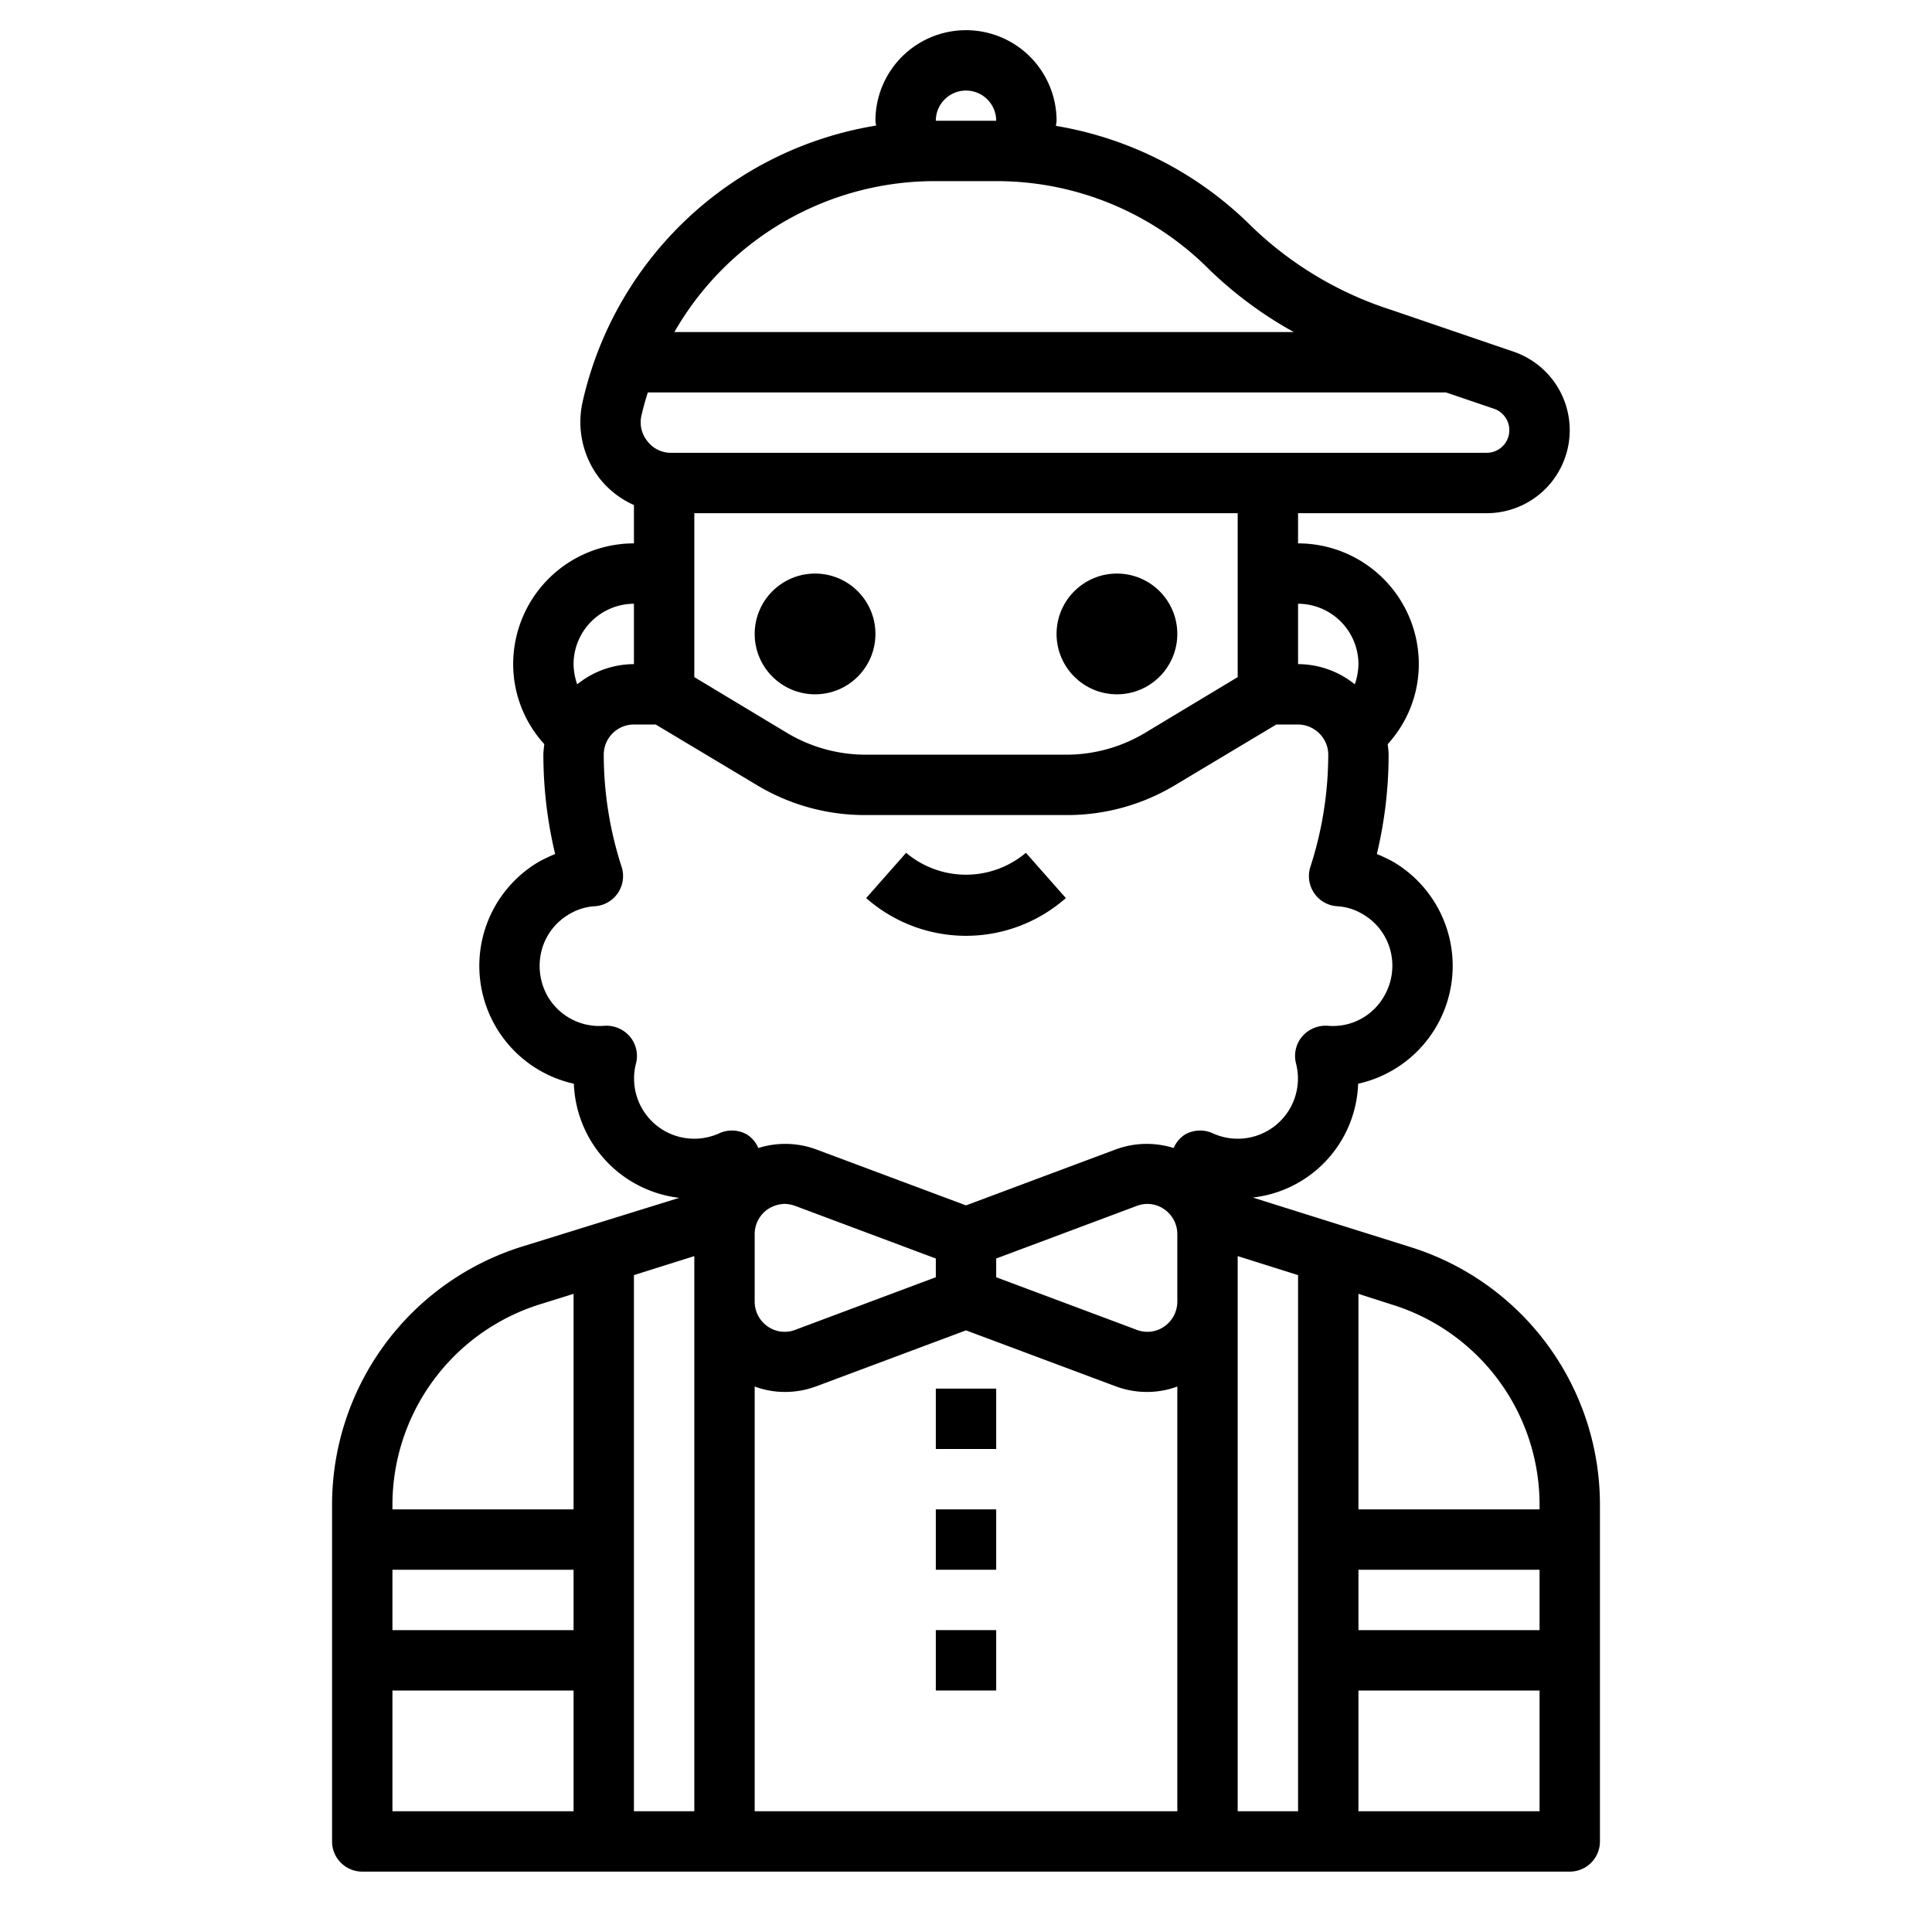 <svg xmlns="http://www.w3.org/2000/svg" viewBox="0 0 64 64" x="0px" y="0px"><g><path d="M35.307,29.75l-1.323-1.5a3.076,3.076,0,0,1-3.968,0l-1.323,1.5a5,5,0,0,0,6.614,0Z"></path><circle cx="27" cy="21" r="2"></circle><circle cx="37" cy="21" r="2"></circle><path d="M46.69,41.3,41.5,39.67a3.931,3.931,0,0,0,3.49-3.77,4,4,0,0,0,1.13-7.37q-.255-.135-.51-.24A14.155,14.155,0,0,0,46,25c0-.12-.02-.23-.03-.35A3.931,3.931,0,0,0,47,22a4,4,0,0,0-4-4V17h6.25a2.749,2.749,0,0,0,.89-5.35L46.1,10.27A11.873,11.873,0,0,1,41.46,7.5a11.958,11.958,0,0,0-6.48-3.33c0-.05.02-.11.02-.17a3,3,0,0,0-6,0c0,.06.02.11.02.16a11.932,11.932,0,0,0-9.72,9.15,3.053,3.053,0,0,0,.58,2.56,3.012,3.012,0,0,0,1.12.86V18a4,4,0,0,0-4,4,3.931,3.931,0,0,0,1.03,2.65c-.01.12-.03.23-.03.35a14.155,14.155,0,0,0,.39,3.29q-.255.105-.51.24a4,4,0,0,0,1.13,7.37,3.955,3.955,0,0,0,3.49,3.78l-5.19,1.61A8.963,8.963,0,0,0,11,49.88V61a1,1,0,0,0,1,1H52a1,1,0,0,0,1-1V49.88A8.941,8.941,0,0,0,46.69,41.3ZM45,22a2.146,2.146,0,0,1-.12.67A3,3,0,0,0,43,22V20A2.006,2.006,0,0,1,45,22ZM32,3a1,1,0,0,1,1,1H31A1,1,0,0,1,32,3ZM31,6h2a9.935,9.935,0,0,1,7.05,2.92A13.132,13.132,0,0,0,42.86,11H22.34A9.938,9.938,0,0,1,31,6Zm-9.75,7.76c.06-.26.13-.51.21-.76H47.9l1.59.54A.75.75,0,0,1,49.25,15H22.23a.978.978,0,0,1-.78-.38A.991.991,0,0,1,21.25,13.76ZM41,17v5.43l-3.09,1.86a5.074,5.074,0,0,1-2.57.71H28.66a5.074,5.074,0,0,1-2.57-.71L23,22.43V17ZM21,20v2a3,3,0,0,0-1.88.67A2.146,2.146,0,0,1,19,22,2.006,2.006,0,0,1,21,20ZM19,60H13V56h6Zm0-6H13V52h6Zm0-4H13v-.12a6.964,6.964,0,0,1,4.91-6.68L19,42.86Zm4,10H21V42.24l2-.63Zm16,0H25V45.93a2.852,2.852,0,0,0,1,.18,2.95,2.95,0,0,0,1.05-.19L32,44.07l4.95,1.85a2.95,2.95,0,0,0,1.05.19,2.852,2.852,0,0,0,1-.18ZM25,43.11V40.89a1,1,0,0,1,.43-.83,1.067,1.067,0,0,1,.57-.18,1.145,1.145,0,0,1,.35.07L31,41.69v.62l-4.65,1.74a.974.974,0,0,1-.92-.11A1,1,0,0,1,25,43.11Zm14,0a1,1,0,0,1-.43.83.974.974,0,0,1-.92.11L33,42.31v-.62l4.65-1.74a.974.974,0,0,1,.92.11,1,1,0,0,1,.43.83Zm.26-5.53a.974.974,0,0,0-.38.45,2.969,2.969,0,0,0-1.93.05L32,39.93l-4.95-1.85a2.969,2.969,0,0,0-1.93-.05.974.974,0,0,0-.38-.45,1.008,1.008,0,0,0-.91-.04,1.994,1.994,0,0,1-2.76-2.32,1,1,0,0,0-.21-.89,1.031,1.031,0,0,0-.84-.35A1.975,1.975,0,0,1,18.14,33a2.041,2.041,0,0,1-.2-1.51,1.961,1.961,0,0,1,.94-1.22,1.829,1.829,0,0,1,.83-.25,1,1,0,0,0,.88-1.31A12.09,12.09,0,0,1,20,25a1,1,0,0,1,1-1h.72l3.34,2a6.93,6.93,0,0,0,3.6,1h6.68a6.93,6.93,0,0,0,3.6-1l3.34-2H43a1.015,1.015,0,0,1,.95.69A.959.959,0,0,1,44,25a12.09,12.09,0,0,1-.59,3.71,1,1,0,0,0,.88,1.31,1.829,1.829,0,0,1,.83.25,1.961,1.961,0,0,1,.94,1.22A2,2,0,0,1,45.85,33a1.95,1.95,0,0,1-1.87.98,1.031,1.031,0,0,0-.84.35,1,1,0,0,0-.21.89,1.994,1.994,0,0,1-2.76,2.32A1.008,1.008,0,0,0,39.26,37.58ZM43,60H41V41.61l2,.63Zm8,0H45V56h6Zm0-6H45V52h6Zm0-4H45V42.86l1.09.35A6.943,6.943,0,0,1,51,49.88Z"></path><rect x="31" y="46" width="2" height="2"></rect><rect x="31" y="50" width="2" height="2"></rect><rect x="31" y="54" width="2" height="2"></rect></g></svg>